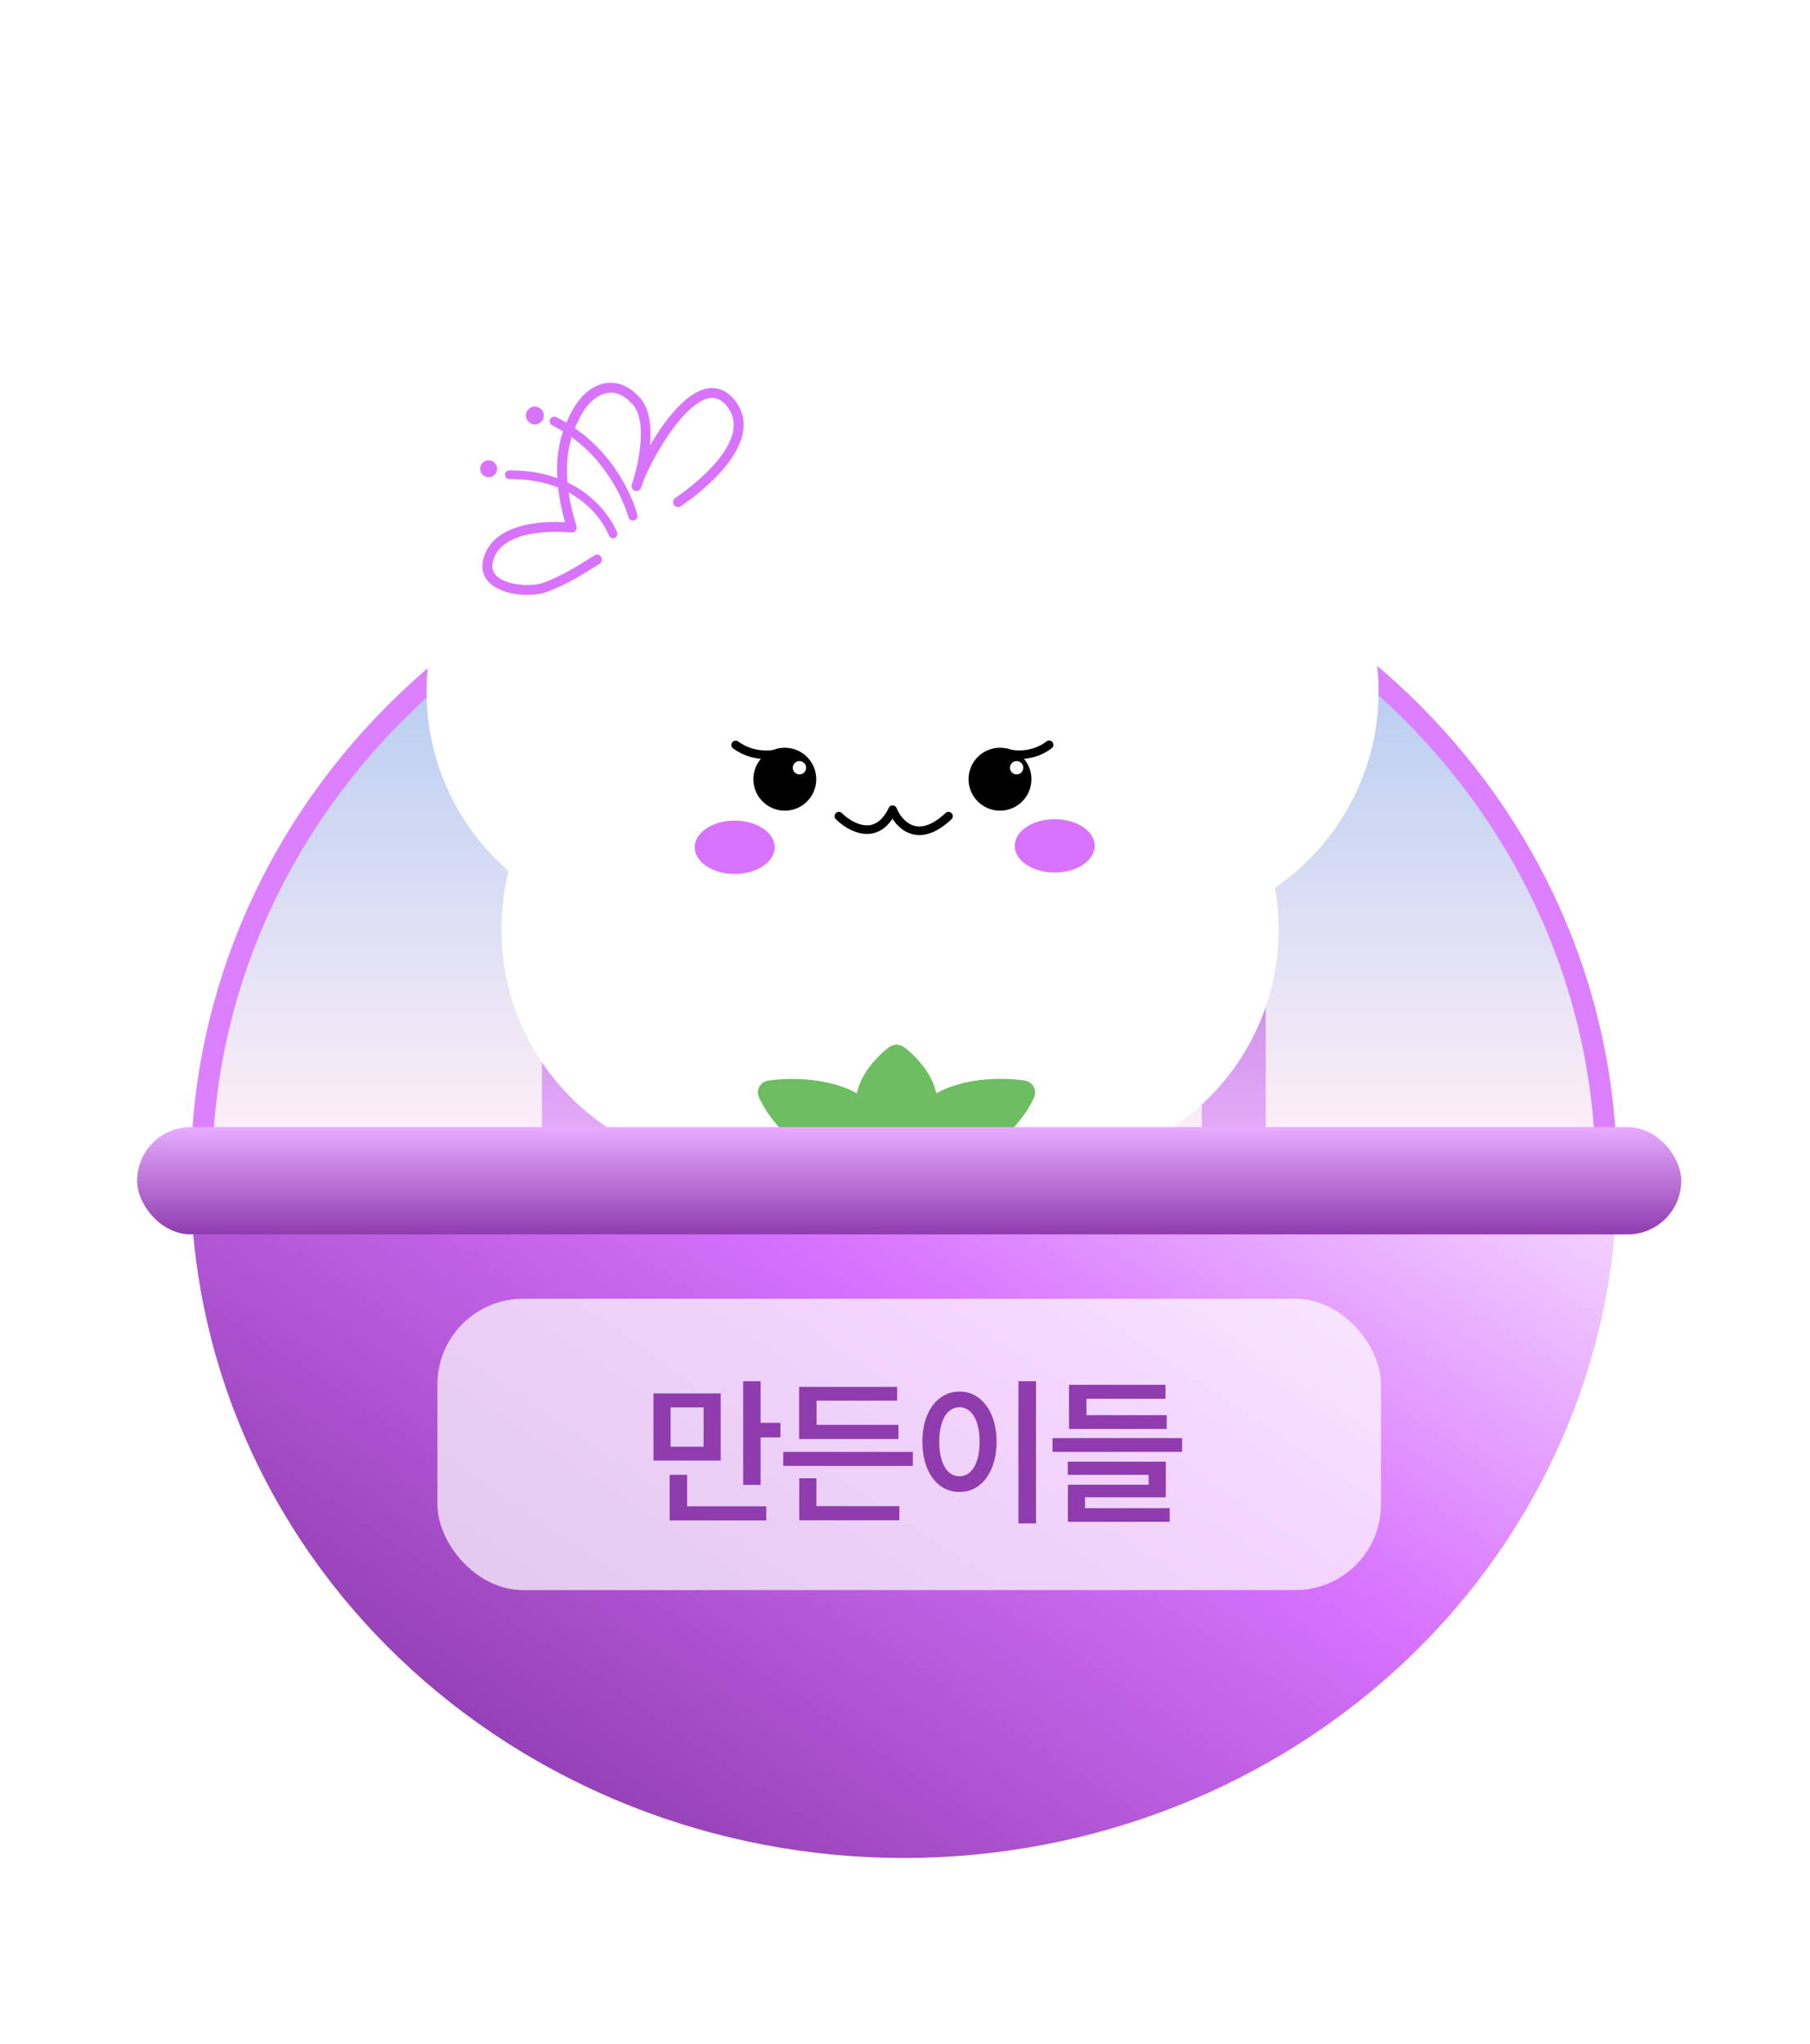 <svg width="132" height="149" viewBox="0 0 132 149" fill="none" xmlns="http://www.w3.org/2000/svg">
<g filter="url(#filter0_d_6_3204)">
<ellipse cx="65.916" cy="82.553" rx="52.004" ry="49.657" fill="url(#paint0_linear_6_3204)"/>
<path d="M65.916 33.672C94.242 33.672 117.142 55.59 117.143 82.553C117.143 109.516 94.242 131.435 65.916 131.435C37.59 131.435 14.688 109.516 14.688 82.553C14.689 55.59 37.59 33.672 65.916 33.672Z" stroke="#DC80FF" stroke-width="1.552"/>
<path d="M117.919 82.657C117.919 95.828 112.44 108.458 102.688 117.771C92.935 127.083 79.708 132.315 65.916 132.315C52.123 132.315 38.896 127.083 29.144 117.771C19.391 108.458 13.912 95.828 13.912 82.657L65.916 82.657H117.919Z" fill="url(#paint1_linear_6_3204)"/>
<path d="M41.852 82.895L41.852 35.461" stroke="url(#paint2_linear_6_3204)" stroke-width="4.657"/>
<path d="M89.978 82.895L89.978 35.461" stroke="url(#paint3_linear_6_3204)" stroke-width="4.657"/>
<g filter="url(#filter1_d_6_3204)">
<g filter="url(#filter2_i_6_3204)">
<path d="M65.824 11C73.152 11 79.418 15.541 81.965 21.962C82.367 21.934 82.773 21.919 83.182 21.919C92.768 21.919 100.539 29.69 100.539 39.276C100.539 45.224 97.546 50.472 92.984 53.599C93.158 54.584 93.25 55.597 93.25 56.632C93.25 66.218 85.479 73.989 75.893 73.989C71.725 73.989 67.901 72.52 64.909 70.072C61.917 72.52 58.093 73.989 53.926 73.989C44.34 73.989 36.568 66.218 36.568 56.632C36.568 55.167 36.75 53.745 37.092 52.386C33.427 49.204 31.11 44.511 31.109 39.276C31.109 29.69 38.881 21.919 48.467 21.919C48.876 21.919 49.281 21.934 49.683 21.962C52.229 15.54 58.496 11 65.824 11Z" fill="white"/>
</g>
<path d="M74.549 67.004C74.516 67 71.5 66.512 69 67.677C68.466 67.927 67.959 68.252 67.49 68.645C67.556 68.399 67.589 68.153 67.589 67.915C67.589 66.009 65.558 64.496 65.469 64.432C65.422 64.398 65.347 64.398 65.3 64.432C65.216 64.496 63.181 66.009 63.181 67.915C63.181 68.153 63.214 68.399 63.279 68.645C62.81 68.252 62.304 67.927 61.769 67.677C59.27 66.512 56.17 67.015 56.137 67.019C56.104 67.026 56.072 67.041 56.053 67.068C56.034 67.094 56.029 67.121 56.043 67.151C56.053 67.174 57.066 69.591 59.565 70.756C62.065 71.921 65.164 71.418 65.197 71.414C65.225 71.41 65.249 71.395 65.267 71.38C65.286 71.395 65.296 71.402 65.3 71.402C65.347 71.436 65.422 71.436 65.469 71.402C65.469 71.402 65.483 71.395 65.502 71.38C65.521 71.399 65.544 71.41 65.572 71.414C65.586 71.414 66.262 71.527 67.232 71.527C68.353 71.527 69.863 71.38 71.2 70.759C73.699 69.594 74.712 67.178 74.721 67.155C74.731 67.129 74.731 67.098 74.712 67.072C74.693 67.045 74.665 67.03 74.628 67.023L74.549 67.004Z" fill="#6DBD61" stroke="#6DBD61" stroke-width="1.532" stroke-miterlimit="10"/>
<g filter="url(#filter3_i_6_3204)">
<path d="M54.534 14.876C52.98 13.801 50.84 13.422 49.176 15.14C48.485 15.855 47.348 14.746 46.816 14.353C45.852 13.638 44.086 13.148 42.681 14.295C41.275 15.437 41.156 15.428 39.817 15.284C38.479 15.14 37.356 14.996 36.666 16.57C35.975 18.144 36.738 18.835 35.548 19.07C34.358 19.31 33.13 20.404 33.058 21.954C32.986 23.504 34.867 24.363 34.867 24.838C34.867 25.313 34.761 25.932 33.855 26.791C32.948 27.65 32.867 29.185 33.356 30.39C33.356 30.39 34.593 33.25 40.028 32.535C45.458 31.82 51.9 26.709 54.419 23.072C57.254 18.974 56.194 16.023 54.539 14.876H54.534Z" fill="white"/>
</g>
<path d="M54.534 14.876C52.98 13.801 50.84 13.422 49.176 15.14C48.485 15.855 47.348 14.746 46.816 14.353C45.852 13.638 44.086 13.148 42.681 14.295C41.275 15.437 41.156 15.428 39.817 15.284C38.479 15.14 37.356 14.996 36.666 16.57C35.975 18.144 36.738 18.835 35.548 19.07C34.358 19.31 33.13 20.404 33.058 21.954C32.986 23.504 34.867 24.363 34.867 24.838C34.867 25.313 34.761 25.932 33.855 26.791C32.948 27.65 32.867 29.185 33.356 30.39C33.356 30.39 34.593 33.25 40.028 32.535C45.458 31.82 51.9 26.709 54.419 23.072C57.254 18.974 56.194 16.023 54.539 14.876H54.534Z" stroke="white" stroke-width="0.508" stroke-miterlimit="10"/>
<path d="M53.58 16.665C52.87 15.768 52.073 15.706 51.536 15.816C50.006 16.123 48.471 18.129 47.406 19.957C47.521 18.695 47.416 17.337 46.677 16.497C45.794 15.49 44.907 15.346 44.317 15.399C43.367 15.49 42.465 16.157 41.842 17.227C41.655 17.548 41.468 17.903 41.3 18.297C41.065 18.158 40.83 18.023 40.575 17.899C40.407 17.817 40.206 17.884 40.124 18.052C40.043 18.22 40.11 18.422 40.278 18.503C40.551 18.638 40.81 18.782 41.06 18.935C40.753 19.852 40.561 20.96 40.638 22.342C39.697 22.001 38.59 21.776 37.256 21.776C37.218 21.776 37.179 21.776 37.146 21.776C36.968 21.776 36.824 21.925 36.829 22.097C36.829 22.275 36.973 22.414 37.15 22.414C37.184 22.414 37.227 22.414 37.261 22.414C38.642 22.414 39.774 22.659 40.695 23.023C40.782 23.786 40.94 24.621 41.204 25.552C39.865 25.48 36.46 25.519 35.433 27.731C34.934 28.811 35.27 29.516 35.639 29.909C36.268 30.581 37.429 30.855 38.455 30.855C39.012 30.855 39.53 30.773 39.899 30.634C41.333 30.092 42.336 29.458 43.732 28.58C43.9 28.475 43.952 28.254 43.842 28.086C43.736 27.918 43.516 27.865 43.348 27.976C41.99 28.83 41.012 29.449 39.645 29.962C38.777 30.288 36.872 30.178 36.167 29.42C35.841 29.07 35.817 28.619 36.086 28.033C37.126 25.787 41.611 26.306 41.655 26.311C41.775 26.325 41.895 26.277 41.976 26.181C42.053 26.085 42.082 25.96 42.043 25.845C41.76 24.943 41.578 24.127 41.468 23.388C43.65 24.564 44.36 26.402 44.403 26.517C44.451 26.646 44.576 26.728 44.705 26.728C44.744 26.728 44.777 26.723 44.816 26.709C44.984 26.646 45.065 26.464 45.008 26.301C44.998 26.267 44.111 23.959 41.386 22.654C41.271 21.31 41.42 20.235 41.688 19.353C44.873 21.646 45.823 25.149 45.833 25.188C45.871 25.341 46.01 25.437 46.159 25.437C46.188 25.437 46.216 25.437 46.245 25.427C46.423 25.38 46.533 25.197 46.485 25.02C46.442 24.842 45.435 21.114 41.923 18.7C42.091 18.292 42.278 17.923 42.475 17.596C42.974 16.742 43.693 16.19 44.398 16.123C45.012 16.066 45.602 16.354 46.149 16.977C47.219 18.196 46.581 21.214 46.159 22.563C46.12 22.664 46.092 22.755 46.072 22.827C46.02 23.014 46.125 23.211 46.312 23.268C46.499 23.326 46.696 23.225 46.758 23.043C46.768 23.019 46.802 22.918 46.85 22.755C47.459 21.037 49.809 16.896 51.685 16.521C52.193 16.421 52.63 16.613 53.023 17.112C53.436 17.63 53.584 18.196 53.479 18.844C53.086 21.262 49.291 23.762 49.253 23.786C49.085 23.897 49.037 24.117 49.147 24.285C49.258 24.453 49.478 24.501 49.646 24.391C49.814 24.281 53.743 21.694 54.189 18.964C54.328 18.119 54.126 17.347 53.589 16.67L53.58 16.665Z" fill="#D873FF"/>
<path d="M35.634 22.279C35.975 22.279 36.253 22.001 36.253 21.66C36.253 21.32 35.975 21.041 35.634 21.041C35.294 21.041 35.016 21.32 35.016 21.66C35.016 22.001 35.294 22.279 35.634 22.279Z" fill="#D873FF"/>
<path d="M39.006 18.431C39.366 18.431 39.658 18.139 39.658 17.779C39.658 17.418 39.366 17.126 39.006 17.126C38.645 17.126 38.353 17.418 38.353 17.779C38.353 18.139 38.645 18.431 39.006 18.431Z" fill="#D873FF"/>
<ellipse cx="53.581" cy="49.252" rx="2.917" ry="1.945" fill="#D873FF"/>
<ellipse cx="76.919" cy="49.149" rx="2.917" ry="1.945" fill="#D873FF"/>
<path d="M61.178 46.984C62.014 47.819 63.967 48.896 65.096 46.513C65.514 47.558 66.914 49.115 69.17 46.984" stroke="black" stroke-width="0.627" stroke-linecap="round" stroke-linejoin="round"/>
<circle cx="72.927" cy="44.29" r="2.294" fill="black"/>
<circle cx="74.142" cy="43.455" r="0.486" fill="white"/>
<path d="M73.405 42.378C73.948 42.556 75.33 42.687 76.508 41.785" stroke="black" stroke-width="0.627" stroke-linecap="round" stroke-linejoin="round"/>
<circle cx="57.235" cy="44.29" r="2.294" fill="black"/>
<circle cx="58.303" cy="43.455" r="0.486" fill="white"/>
<path d="M56.857 42.378C56.295 42.558 54.867 42.693 53.653 41.795" stroke="black" stroke-width="0.627" stroke-linecap="round" stroke-linejoin="round"/>
</g>
</g>
<rect x="10.002" y="82.163" width="112.609" height="7.82" rx="3.91" fill="url(#paint4_linear_6_3204)"/>
<rect x="31.898" y="94.675" width="68.817" height="21.24" rx="6.256" fill="white" fill-opacity="0.7"/>
<path d="M52.56 106.469H47.657V101.578H52.56V106.469ZM48.906 105.461H51.312V102.598H48.906V105.461ZM55.47 103.72H56.913V104.785H55.47V108.245H54.198V100.685H55.47V103.72ZM55.882 110.834H48.837V107.512H50.109V109.803H55.882V110.834ZM66.572 106.859H57.121V105.839H66.572V106.859ZM65.518 104.9H58.278V101.097H65.426V102.105H59.55V103.869H65.518V104.9ZM65.587 110.822H58.29V107.764H59.538V109.791H65.587V110.822ZM75.554 111.051H74.271V100.685H75.554V111.051ZM69.976 101.441C70.495 101.441 70.957 101.591 71.362 101.893C71.77 102.191 72.091 102.617 72.324 103.17C72.557 103.72 72.675 104.362 72.679 105.095C72.675 105.832 72.557 106.477 72.324 107.031C72.095 107.584 71.776 108.012 71.367 108.314C70.959 108.612 70.495 108.76 69.976 108.76C69.453 108.76 68.987 108.612 68.578 108.314C68.169 108.012 67.849 107.584 67.616 107.031C67.387 106.477 67.272 105.832 67.272 105.095C67.272 104.362 67.387 103.72 67.616 103.17C67.849 102.617 68.169 102.191 68.578 101.893C68.987 101.591 69.453 101.441 69.976 101.441ZM69.976 102.586C69.682 102.586 69.422 102.685 69.197 102.884C68.975 103.082 68.803 103.371 68.681 103.749C68.559 104.127 68.498 104.575 68.498 105.095C68.498 105.618 68.559 106.068 68.681 106.446C68.803 106.825 68.975 107.115 69.197 107.317C69.422 107.516 69.682 107.615 69.976 107.615C70.266 107.615 70.522 107.516 70.743 107.317C70.965 107.115 71.136 106.825 71.259 106.446C71.381 106.068 71.442 105.618 71.442 105.095C71.442 104.575 71.381 104.129 71.259 103.755C71.136 103.376 70.965 103.088 70.743 102.89C70.522 102.687 70.266 102.586 69.976 102.586ZM86.209 105.839H76.759V104.831H86.209V105.839ZM85.087 104.167H77.962V100.948H84.995V101.968H79.233V103.159H85.087V104.167ZM85.018 109.15H79.13V109.94H85.304V110.937H77.881V108.233H83.769V107.512H77.87V106.55H85.018V109.15Z" fill="#8F3CAF"/>
<defs>
<filter id="filter0_d_6_3204" x="0.618" y="0.834" width="130.595" height="147.903" filterUnits="userSpaceOnUse" color-interpolation-filters="sRGB">
<feFlood flood-opacity="0" result="BackgroundImageFix"/>
<feColorMatrix in="SourceAlpha" type="matrix" values="0 0 0 0 0 0 0 0 0 0 0 0 0 0 0 0 0 0 127 0" result="hardAlpha"/>
<feOffset dy="3.128"/>
<feGaussianBlur stdDeviation="6.647"/>
<feComposite in2="hardAlpha" operator="out"/>
<feColorMatrix type="matrix" values="0 0 0 0 1 0 0 0 0 1 0 0 0 0 1 0 0 0 0.25 0"/>
<feBlend mode="normal" in2="BackgroundImageFix" result="effect1_dropShadow_6_3204"/>
<feBlend mode="normal" in="SourceGraphic" in2="effect1_dropShadow_6_3204" result="shape"/>
</filter>
<filter id="filter1_d_6_3204" x="27.981" y="11" width="75.691" height="75.502" filterUnits="userSpaceOnUse" color-interpolation-filters="sRGB">
<feFlood flood-opacity="0" result="BackgroundImageFix"/>
<feColorMatrix in="SourceAlpha" type="matrix" values="0 0 0 0 0 0 0 0 0 0 0 0 0 0 0 0 0 0 127 0" result="hardAlpha"/>
<feOffset dy="9.384"/>
<feGaussianBlur stdDeviation="1.564"/>
<feComposite in2="hardAlpha" operator="out"/>
<feColorMatrix type="matrix" values="0 0 0 0 0 0 0 0 0 0 0 0 0 0 0 0 0 0 0.1 0"/>
<feBlend mode="normal" in2="BackgroundImageFix" result="effect1_dropShadow_6_3204"/>
<feBlend mode="normal" in="SourceGraphic" in2="effect1_dropShadow_6_3204" result="shape"/>
</filter>
<filter id="filter2_i_6_3204" x="31.109" y="9.604" width="69.43" height="64.385" filterUnits="userSpaceOnUse" color-interpolation-filters="sRGB">
<feFlood flood-opacity="0" result="BackgroundImageFix"/>
<feBlend mode="normal" in="SourceGraphic" in2="BackgroundImageFix" result="shape"/>
<feColorMatrix in="SourceAlpha" type="matrix" values="0 0 0 0 0 0 0 0 0 0 0 0 0 0 0 0 0 0 127 0" result="hardAlpha"/>
<feOffset dy="-1.396"/>
<feGaussianBlur stdDeviation="1.396"/>
<feComposite in2="hardAlpha" operator="arithmetic" k2="-1" k3="1"/>
<feColorMatrix type="matrix" values="0 0 0 0 0 0 0 0 0 0 0 0 0 0 0 0 0 0 0.1 0"/>
<feBlend mode="normal" in2="shape" result="effect1_innerShadow_6_3204"/>
</filter>
<filter id="filter3_i_6_3204" x="32.802" y="10.229" width="23.632" height="22.675" filterUnits="userSpaceOnUse" color-interpolation-filters="sRGB">
<feFlood flood-opacity="0" result="BackgroundImageFix"/>
<feBlend mode="normal" in="SourceGraphic" in2="BackgroundImageFix" result="shape"/>
<feColorMatrix in="SourceAlpha" type="matrix" values="0 0 0 0 0 0 0 0 0 0 0 0 0 0 0 0 0 0 127 0" result="hardAlpha"/>
<feOffset dy="-3.128"/>
<feGaussianBlur stdDeviation="1.564"/>
<feComposite in2="hardAlpha" operator="arithmetic" k2="-1" k3="1"/>
<feColorMatrix type="matrix" values="0 0 0 0 0 0 0 0 0 0 0 0 0 0 0 0 0 0 0.15 0"/>
<feBlend mode="normal" in2="shape" result="effect1_innerShadow_6_3204"/>
</filter>
<linearGradient id="paint0_linear_6_3204" x1="65.916" y1="32.896" x2="65.916" y2="132.211" gradientUnits="userSpaceOnUse">
<stop stop-color="#9DC1EF"/>
<stop offset="0.476" stop-color="#FFEFF7"/>
</linearGradient>
<linearGradient id="paint1_linear_6_3204" x1="65.916" y1="33" x2="12.661" y2="112.981" gradientUnits="userSpaceOnUse">
<stop stop-color="white"/>
<stop offset="0.5" stop-color="#D873FF"/>
<stop offset="1" stop-color="#8F3CAF"/>
</linearGradient>
<linearGradient id="paint2_linear_6_3204" x1="42.352" y1="35.461" x2="42.352" y2="82.895" gradientUnits="userSpaceOnUse">
<stop stop-color="#8F3CAF"/>
<stop offset="1" stop-color="#EAB3FF"/>
</linearGradient>
<linearGradient id="paint3_linear_6_3204" x1="90.478" y1="35.461" x2="90.478" y2="82.895" gradientUnits="userSpaceOnUse">
<stop stop-color="#8F3CAF"/>
<stop offset="1" stop-color="#EAB3FF"/>
</linearGradient>
<linearGradient id="paint4_linear_6_3204" x1="67.48" y1="89.983" x2="67.48" y2="82.163" gradientUnits="userSpaceOnUse">
<stop stop-color="#8F3CAF"/>
<stop offset="1" stop-color="#E8ACFF"/>
</linearGradient>
</defs>
</svg>
